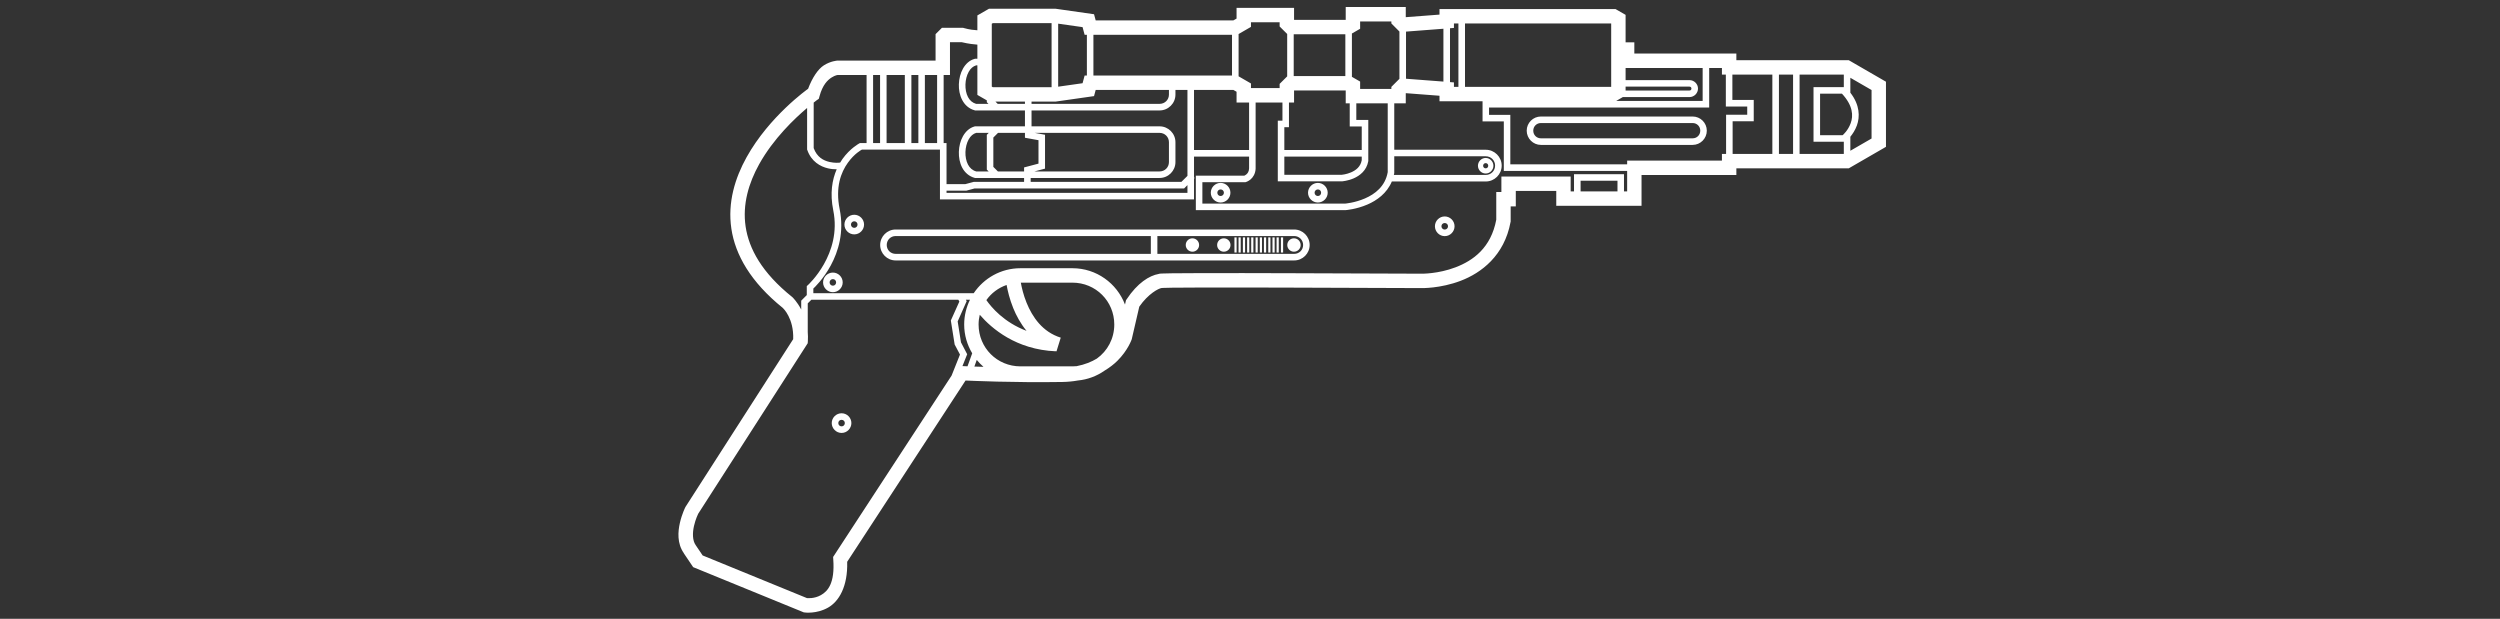 ﻿<?xml version="1.0" encoding="UTF-8" standalone="no"?>
<!DOCTYPE svg PUBLIC "-//W3C//DTD SVG 20010904//EN" "http://www.w3.org/TR/2001/REC-SVG-20010904/DTD/svg10.dtd">
<svg version="1.1" id="Frosty Editor v1.0.6.3" xmlns="http://www.w3.org/2000/svg" d1p1:xlink="http://www.w3.org/1999/xlink" viewBox="0 0 101 25" xmlns:d1p1="xmlns">
  <rect x="0" y="0" width="101" height="25" fill="#333333" stroke="none"/>
  <path stroke="none" fill="#ffffffff" d="M 54.367,0.283 C 54.367,0.803 54.367,0.803 54.367,0.803 52.280,0.803 52.280,0.803 52.280,0.803 52.280,0.317 52.280,0.317 52.280,0.317 49.957,0.317 49.957,0.317 49.957,0.317 49.957,0.751 49.957,0.751 49.957,0.751 49.828,0.824 49.828,0.824 49.828,0.824 44.266,0.824 44.266,0.824 44.266,0.824 44.199,0.575 44.199,0.575 44.199,0.575 42.637,0.352 42.637,0.352 42.637,0.352 39.957,0.352 39.957,0.352 39.957,0.352 39.486,0.623 39.486,0.623 39.486,0.623 39.486,1.223 39.486,1.223 39.486,1.223 39.367,1.216 39.179,1.200 38.947,1.135 38.910,1.124 38.910,1.124 38.910,1.124 38.053,1.124 38.053,1.124 38.053,1.124 37.797,1.379 37.797,1.379 37.797,1.379 37.797,2.448 37.797,2.448 37.797,2.448 37.194,2.448 37.194,2.448 37.194,2.448 33.836,2.448 33.836,2.448 33.836,2.448 33.830,2.448 33.830,2.448 33.830,2.448 33.830,2.448 33.561,2.464 33.285,2.639 33.047,2.790 32.815,3.140 32.647,3.587 32.627,3.601 31.084,4.693 30.162,6.352 29.698,7.187 29.389,8.178 29.547,9.239 29.704,10.294 30.325,11.393 31.625,12.440 31.637,12.451 32.075,12.858 32.045,13.702 27.699,20.471 27.699,20.471 27.699,20.471 27.691,20.483 27.691,20.483 27.691,20.483 27.691,20.483 27.551,20.758 27.469,21.118 27.387,21.475 27.348,21.952 27.629,22.352 27.627,22.354 27.627,22.354 27.627,22.354 27.631,22.360 27.631,22.360 27.631,22.360 28.004,22.913 28.004,22.913 28.004,22.913 32.471,24.739 32.471,24.739 32.471,24.739 32.510,24.744 32.510,24.744 32.510,24.744 32.510,24.744 32.987,24.811 33.451,24.549 33.891,24.301 34.255,23.700 34.226,22.696 39.008,15.373 39.008,15.373 39.008,15.373 39.167,15.381 40.960,15.464 42.916,15.432 43.142,15.428 43.351,15.407 43.545,15.372 43.945,15.334 44.315,15.191 44.627,14.972 44.831,14.849 45.004,14.714 45.142,14.577 45.567,14.156 45.719,13.715 45.719,13.715 45.723,13.702 45.723,13.702 45.723,13.702 46.027,12.389 46.027,12.389 46.027,12.389 46.392,11.863 46.804,11.655 46.924,11.637 46.929,11.635 46.929,11.635 46.929,11.635 46.930,11.635 46.934,11.635 46.936,11.635 46.938,11.635 46.938,11.635 46.938,11.635 46.953,11.634 46.981,11.632 47.019,11.631 47.096,11.628 47.212,11.625 47.357,11.623 47.649,11.619 48.063,11.617 48.559,11.616 49.550,11.613 50.865,11.616 52.178,11.620 54.804,11.627 57.422,11.639 57.422,11.639 57.427,11.639 58.184,11.660 59.012,11.344 59.843,11.027 60.775,10.329 61.025,8.975 61.031,8.950 61.031,8.950 61.031,8.950 61.031,8.338 61.031,8.338 61.031,8.338 61.238,8.338 61.238,8.338 61.238,8.338 61.238,7.713 61.238,7.713 61.238,7.713 62.873,7.713 62.873,7.713 62.873,7.713 62.873,8.315 62.873,8.315 62.873,8.315 66.318,8.315 66.318,8.315 66.318,8.315 66.318,7.069 66.318,7.069 66.318,7.069 70.149,7.069 70.149,7.069 70.149,7.069 70.149,6.801 70.149,6.801 70.149,6.801 74.690,6.801 74.690,6.801 74.690,6.801 76.193,5.932 76.193,5.932 76.193,5.932 76.193,4.977 76.193,4.977 76.193,4.977 76.193,4.256 76.193,4.256 76.193,4.256 76.193,3.301 76.193,3.301 76.193,3.301 74.690,2.432 74.690,2.432 74.690,2.432 70.149,2.432 70.149,2.432 70.149,2.432 70.149,2.164 70.149,2.164 70.149,2.164 66.027,2.164 66.027,2.164 66.027,2.164 66.027,1.711 66.027,1.711 66.027,1.711 65.674,1.711 65.674,1.711 65.674,1.711 65.674,0.600 65.674,0.600 65.674,0.600 65.267,0.366 65.267,0.366 65.267,0.366 58.156,0.366 58.156,0.366 58.156,0.366 58.156,0.590 58.156,0.590 58.156,0.590 56.793,0.694 56.793,0.694 56.793,0.694 56.793,0.283 56.793,0.283 56.793,0.283 Z M 54.949,0.866 C 56.211,0.866 56.211,0.866 56.211,0.866 56.211,0.947 56.211,0.947 56.211,0.947 56.537,1.274 56.537,1.274 56.537,1.274 56.537,3.184 56.537,3.184 56.537,3.184 56.211,3.510 56.211,3.510 56.211,3.510 56.211,3.592 56.211,3.592 56.211,3.592 54.949,3.592 54.949,3.592 54.949,3.592 54.949,3.295 54.949,3.295 54.949,3.295 54.617,3.104 54.617,3.104 54.617,3.104 54.617,1.354 54.617,1.354 54.617,1.354 54.949,1.162 54.949,1.162 54.949,1.162 Z M 50.539,0.899 C 51.697,0.899 51.697,0.899 51.697,0.899 51.697,1.069 51.697,1.069 51.697,1.069 52.002,1.373 52.002,1.373 52.002,1.373 52.002,3.085 52.002,3.085 52.002,3.085 51.697,3.389 51.697,3.389 51.697,3.389 51.697,3.559 51.697,3.559 51.697,3.559 50.539,3.559 50.539,3.559 50.539,3.559 50.539,3.372 50.539,3.372 50.539,3.372 50.039,3.083 50.039,3.083 50.039,3.083 50.039,1.375 50.039,1.375 50.039,1.375 50.539,1.086 50.539,1.086 50.539,1.086 Z M 40.113,0.934 C 42.484,0.934 42.484,0.934 42.484,0.934 42.484,3.524 42.484,3.524 42.484,3.524 40.113,3.524 40.113,3.524 40.113,3.524 40.068,3.499 40.068,3.499 40.068,3.499 40.068,2.755 40.068,2.755 40.068,2.755 40.068,1.703 40.068,1.703 40.068,1.703 40.068,0.959 40.068,0.959 40.068,0.959 Z M 58.739,0.947 C 58.920,0.947 58.920,0.947 58.920,0.947 58.920,3.510 58.920,3.510 58.920,3.510 58.739,3.510 58.739,3.510 58.739,3.510 58.739,3.329 58.739,3.329 58.739,3.329 58.580,3.317 58.580,3.317 58.580,3.317 58.580,1.141 58.580,1.141 58.580,1.141 58.739,1.129 58.739,1.129 58.739,1.129 Z M 59.186,0.947 C 65.092,0.947 65.092,0.947 65.092,0.947 65.092,1.711 65.092,1.711 65.092,1.711 65.092,2.746 65.092,2.746 65.092,2.746 65.092,3.510 65.092,3.510 65.092,3.510 59.186,3.510 59.186,3.510 59.186,3.510 Z M 42.750,0.956 C 43.736,1.096 43.736,1.096 43.736,1.096 43.819,1.407 43.819,1.407 43.819,1.407 43.910,1.407 43.910,1.407 43.910,1.407 43.910,3.051 43.910,3.051 43.910,3.051 43.819,3.051 43.819,3.051 43.819,3.051 43.736,3.362 43.736,3.362 43.736,3.362 42.750,3.502 42.750,3.502 42.750,3.502 Z M 58.314,1.161 C 58.314,3.296 58.314,3.296 58.314,3.296 56.803,3.181 56.803,3.181 56.803,3.181 56.803,1.277 56.803,1.277 56.803,1.277 Z M 52.266,1.385 C 54.352,1.385 54.352,1.385 54.352,1.385 54.352,3.073 54.352,3.073 54.352,3.073 52.266,3.073 52.266,3.073 52.266,3.073 Z M 44.174,1.407 C 49.773,1.407 49.773,1.407 49.773,1.407 49.773,3.051 49.773,3.051 49.773,3.051 44.174,3.051 44.174,3.051 44.174,3.051 Z M 38.379,1.706 C 38.859,1.706 38.859,1.706 38.859,1.706 39.139,1.773 39.359,1.793 39.486,1.803 39.486,2.374 39.486,2.374 39.486,2.374 39.390,2.374 39.390,2.374 39.390,2.374 39.375,2.378 39.375,2.378 39.375,2.378 39.166,2.434 39.008,2.587 38.904,2.773 38.800,2.958 38.745,3.180 38.738,3.404 38.731,3.627 38.773,3.852 38.875,4.044 38.976,4.236 39.145,4.395 39.375,4.456 39.390,4.462 39.390,4.462 39.390,4.462 41.408,4.462 41.408,4.462 41.408,4.462 41.408,5.104 41.408,5.104 41.408,5.104 39.391,5.104 39.391,5.104 39.391,5.104 39.375,5.108 39.375,5.108 39.375,5.108 39.166,5.164 39.008,5.317 38.904,5.502 38.800,5.688 38.745,5.908 38.738,6.131 38.731,6.354 38.772,6.582 38.873,6.774 38.975,6.966 39.145,7.124 39.375,7.186 39.391,7.190 39.391,7.190 39.391,7.190 41.373,7.190 41.373,7.190 41.373,7.190 41.373,7.348 41.373,7.348 41.373,7.348 39.338,7.348 39.338,7.348 39.338,7.348 39.002,7.438 39.002,7.438 39.002,7.438 38.240,7.438 38.240,7.438 38.240,7.438 38.240,5.780 38.240,5.780 38.240,5.780 38.123,5.780 38.123,5.780 38.123,5.780 38.123,3.029 38.123,3.029 38.123,3.029 38.379,3.029 38.379,3.029 38.379,3.029 Z M 39.437,2.640 C 39.486,2.640 39.486,2.640 39.486,2.640 39.486,2.755 39.486,2.755 39.486,2.755 39.486,3.835 39.486,3.835 39.486,3.835 39.867,4.054 39.867,4.054 39.867,4.054 39.867,4.129 39.867,4.129 39.867,4.129 39.934,4.196 39.934,4.196 39.934,4.196 39.435,4.196 39.435,4.196 39.435,4.196 39.287,4.153 39.180,4.059 39.107,3.921 39.033,3.780 38.998,3.596 39.004,3.411 39.010,3.227 39.056,3.043 39.135,2.902 39.212,2.764 39.316,2.675 39.437,2.640 Z M 65.674,2.746 C 65.693,2.746 65.693,2.746 65.693,2.746 66.027,2.746 66.027,2.746 66.027,2.746 68.787,2.746 68.787,2.746 68.787,2.746 68.787,4.079 68.787,4.079 68.787,4.079 65.292,4.079 65.292,4.079 65.292,4.079 65.562,3.922 65.562,3.922 65.562,3.922 68.256,3.922 68.256,3.922 68.256,3.922 68.444,3.922 68.599,3.766 68.599,3.578 68.599,3.391 68.444,3.237 68.256,3.237 65.674,3.237 65.674,3.237 65.674,3.237 Z M 69.051,2.746 C 69.566,2.746 69.566,2.746 69.566,2.746 69.566,3.014 69.566,3.014 69.566,3.014 69.724,3.014 69.724,3.014 69.724,3.014 69.724,4.303 69.724,4.303 69.724,4.303 70.588,4.303 70.588,4.303 70.588,4.303 70.588,4.635 70.588,4.635 70.588,4.635 69.734,4.635 69.734,4.635 69.734,4.635 69.734,6.219 69.734,6.219 69.734,6.219 69.566,6.219 69.566,6.219 69.566,6.219 69.566,6.487 69.566,6.487 69.566,6.487 65.737,6.487 65.737,6.487 65.737,6.487 65.737,6.639 65.737,6.639 65.737,6.639 63.184,6.639 63.184,6.639 63.184,6.639 61.017,6.639 61.017,6.639 61.017,6.639 61.017,4.641 61.017,4.641 61.017,4.641 60.158,4.641 60.158,4.641 60.158,4.641 60.158,4.344 60.158,4.344 60.158,4.344 64.645,4.344 64.645,4.344 64.645,4.344 69.051,4.344 69.051,4.344 69.051,4.344 Z M 69.988,3.014 C 71.603,3.014 71.603,3.014 71.603,3.014 71.603,6.219 71.603,6.219 71.603,6.219 69.998,6.219 69.998,6.219 69.998,6.219 69.998,4.899 69.998,4.899 69.998,4.899 70.851,4.899 70.851,4.899 70.851,4.899 70.851,4.038 70.851,4.038 70.851,4.038 69.988,4.038 69.988,4.038 69.988,4.038 Z M 71.869,3.014 C 72.440,3.014 72.440,3.014 72.440,3.014 72.440,6.219 72.440,6.219 72.440,6.219 71.869,6.219 71.869,6.219 71.869,6.219 Z M 72.703,3.014 C 74.490,3.014 74.490,3.014 74.490,3.014 74.490,3.520 74.490,3.520 74.490,3.520 73.266,3.520 73.266,3.520 73.266,3.520 73.266,3.676 73.266,3.676 73.266,3.676 73.266,5.727 73.266,5.727 73.266,5.727 74.490,5.727 74.490,5.727 74.490,5.727 74.490,6.219 74.490,6.219 74.490,6.219 72.703,6.219 72.703,6.219 72.703,6.219 Z M 33.854,3.029 C 35.010,3.029 35.010,3.029 35.010,3.029 35.010,5.780 35.010,5.780 35.010,5.780 34.742,5.780 34.742,5.780 34.742,5.780 34.713,5.795 34.713,5.795 34.713,5.795 34.713,5.795 34.345,5.990 34.035,6.424 34.003,6.469 33.973,6.518 33.943,6.568 33.895,6.574 33.729,6.593 33.512,6.543 33.264,6.486 33.005,6.348 32.873,5.983 32.873,4.145 32.873,4.145 32.873,4.145 32.916,4.113 32.996,4.049 32.996,4.049 33.080,3.991 33.080,3.991 33.080,3.991 33.108,3.889 33.108,3.889 33.108,3.889 33.233,3.427 33.436,3.233 33.596,3.131 33.756,3.030 33.854,3.029 33.854,3.029 Z M 35.273,3.029 C 35.555,3.029 35.555,3.029 35.555,3.029 35.555,5.780 35.555,5.780 35.555,5.780 35.273,5.780 35.273,5.780 35.273,5.780 Z M 35.818,3.029 C 36.555,3.029 36.555,3.029 36.555,3.029 36.555,5.780 36.555,5.780 36.555,5.780 35.818,5.780 35.818,5.780 35.818,5.780 Z M 36.820,3.029 C 37.102,3.029 37.102,3.029 37.102,3.029 37.102,5.780 37.102,5.780 37.102,5.780 36.820,5.780 36.820,5.780 36.820,5.780 Z M 37.365,3.029 C 37.859,3.029 37.859,3.029 37.859,3.029 37.859,5.780 37.859,5.780 37.859,5.780 37.365,5.780 37.365,5.780 37.365,5.780 Z M 74.754,3.142 C 75.611,3.637 75.611,3.637 75.611,3.637 75.611,4.256 75.611,4.256 75.611,4.256 75.611,4.977 75.611,4.977 75.611,4.977 75.611,5.596 75.611,5.596 75.611,5.596 74.754,6.091 74.754,6.091 74.754,6.091 74.754,5.525 74.754,5.525 74.754,5.525 74.842,5.417 74.948,5.262 75.018,5.069 75.144,4.722 75.142,4.242 74.754,3.745 Z M 65.674,3.500 C 68.256,3.500 68.256,3.500 68.256,3.500 68.302,3.500 68.334,3.533 68.334,3.578 68.334,3.624 68.302,3.657 68.256,3.657 65.674,3.657 65.674,3.657 65.674,3.657 Z M 44.266,3.633 C 47.225,3.633 47.225,3.633 47.225,3.633 47.225,3.822 47.225,3.822 47.225,3.822 47.225,4.032 47.058,4.196 46.847,4.196 41.674,4.196 41.674,4.196 41.674,4.196 41.674,4.106 41.674,4.106 41.674,4.106 42.637,4.106 42.637,4.106 42.637,4.106 44.199,3.883 44.199,3.883 44.199,3.883 Z M 47.488,3.633 C 47.973,3.633 47.973,3.633 47.973,3.633 47.973,6.061 47.973,6.061 47.973,6.061 47.973,6.194 47.973,6.194 47.973,6.194 47.973,7.105 47.973,7.105 47.973,7.105 47.910,7.168 47.910,7.168 47.910,7.168 47.728,7.348 47.728,7.348 47.728,7.348 41.639,7.348 41.639,7.348 41.639,7.348 41.639,7.190 41.639,7.190 41.639,7.190 46.848,7.190 46.848,7.190 46.848,7.190 47.200,7.190 47.488,6.902 47.488,6.549 47.488,5.745 47.488,5.745 47.488,5.745 47.488,5.392 47.200,5.104 46.848,5.104 41.674,5.104 41.674,5.104 41.674,5.104 41.674,4.462 41.674,4.462 41.674,4.462 46.847,4.462 46.847,4.462 46.847,4.462 47.200,4.462 47.488,4.174 47.488,3.822 Z M 48.238,3.633 C 49.828,3.633 49.828,3.633 49.828,3.633 49.957,3.707 49.957,3.707 49.957,3.707 49.957,4.141 49.957,4.141 49.957,4.141 50.463,4.141 50.463,4.141 50.463,4.141 50.463,6.061 50.463,6.061 50.463,6.061 48.238,6.061 48.238,6.061 48.238,6.061 Z M 52.280,3.655 C 54.367,3.655 54.367,3.655 54.367,3.655 54.367,4.174 54.367,4.174 54.367,4.174 54.529,4.174 54.529,4.174 54.529,4.174 54.529,5.110 54.529,5.110 54.529,5.110 55.014,5.110 55.014,5.110 55.014,5.110 55.014,5.471 55.014,5.471 55.014,5.471 55.014,6.061 55.014,6.061 55.014,6.061 51.887,6.061 51.887,6.061 51.887,6.061 51.887,5.139 51.887,5.139 51.887,5.139 52.074,5.139 52.074,5.139 52.074,5.139 52.074,4.141 52.074,4.141 52.074,4.141 52.280,4.141 52.280,4.141 52.280,4.141 Z M 56.793,3.764 C 58.156,3.868 58.156,3.868 58.156,3.868 58.156,4.092 58.156,4.092 58.156,4.092 59.895,4.092 59.895,4.092 59.895,4.092 59.895,4.905 59.895,4.905 59.895,4.905 60.754,4.905 60.754,4.905 60.754,4.905 60.754,6.905 60.754,6.905 60.754,6.905 63.184,6.905 63.184,6.905 63.184,6.905 65.737,6.905 65.737,6.905 65.737,6.905 65.737,7.733 65.737,7.733 65.737,7.733 65.609,7.733 65.609,7.733 65.609,7.733 65.609,7.037 65.609,7.037 65.609,7.037 63.590,7.037 63.590,7.037 63.590,7.037 63.590,7.733 63.590,7.733 63.590,7.733 63.455,7.733 63.455,7.733 63.455,7.733 63.455,7.131 63.455,7.131 63.455,7.131 60.656,7.131 60.656,7.131 60.656,7.131 60.656,7.756 60.656,7.756 60.656,7.756 60.449,7.756 60.449,7.756 60.449,7.756 60.449,8.877 60.449,8.877 60.449,8.877 60.236,10.012 59.515,10.528 58.805,10.799 58.092,11.071 57.430,11.057 57.430,11.057 57.428,11.057 57.428,11.057 57.428,11.057 57.424,11.057 57.424,11.057 57.424,11.057 57.424,11.057 54.807,11.045 52.180,11.038 50.866,11.034 49.550,11.031 48.557,11.034 48.060,11.035 47.645,11.038 47.350,11.041 47.202,11.043 47.086,11.046 47.002,11.049 46.960,11.051 46.925,11.051 46.896,11.053 46.882,11.054 46.869,11.055 46.851,11.057 46.847,11.057 46.841,11.060 46.836,11.061 46.830,11.062 46.827,11.063 46.818,11.065 46.817,11.065 46.813,11.066 46.812,11.067 46.430,11.134 45.953,11.434 45.520,12.086 45.490,12.129 45.490,12.129 45.490,12.129 45.450,12.304 45.450,12.304 45.450,12.304 45.124,11.447 44.296,10.836 43.326,10.836 41.226,10.836 41.226,10.836 41.226,10.836 40.441,10.836 39.748,11.237 39.339,11.844 38.867,11.844 38.867,11.844 38.867,11.844 38.791,11.844 38.791,11.844 38.791,11.844 32.859,11.844 32.859,11.844 32.859,11.844 32.859,11.657 32.859,11.657 32.859,11.657 32.949,11.574 34.299,10.310 33.922,8.448 33.742,7.558 33.977,6.961 34.252,6.577 34.519,6.203 34.801,6.055 34.819,6.045 37.974,6.045 37.974,6.045 37.974,6.045 37.974,8.057 37.974,8.057 37.974,8.057 48.238,8.057 48.238,8.057 48.238,8.057 48.238,7.213 48.238,7.213 48.238,7.213 48.262,7.190 48.262,7.190 48.262,7.190 48.238,7.167 48.238,7.167 48.238,7.167 48.238,6.326 48.238,6.326 48.238,6.326 50.463,6.326 50.463,6.326 50.463,6.326 50.463,6.803 50.463,6.803 50.463,6.803 50.457,6.936 50.404,7.002 50.354,7.045 50.306,7.086 50.273,7.094 50.268,7.096 48.576,7.096 48.576,7.096 48.576,7.096 48.444,7.096 48.444,7.096 48.444,7.096 48.312,7.096 48.312,7.096 48.312,7.096 48.312,7.229 48.312,7.229 48.312,7.229 48.312,8.489 48.312,8.489 48.312,8.489 54.359,8.489 54.359,8.489 54.359,8.489 54.365,8.489 54.365,8.489 54.365,8.489 54.365,8.489 54.791,8.459 55.246,8.262 55.622,8.100 56.031,7.812 56.230,7.332 60.025,7.332 60.025,7.332 60.025,7.332 60.378,7.332 60.668,7.044 60.668,6.691 60.668,6.338 60.378,6.050 60.025,6.050 56.328,6.050 56.328,6.050 56.328,6.050 56.328,4.965 56.328,4.965 56.328,4.965 56.328,4.174 56.328,4.174 56.328,4.174 56.793,4.174 56.793,4.174 56.793,4.174 Z M 73.531,3.783 C 74.414,3.783 74.414,3.783 74.414,3.783 74.861,4.267 74.879,4.672 74.768,4.977 74.660,5.273 74.467,5.441 74.441,5.463 73.531,5.463 73.531,5.463 73.531,5.463 Z M 40.217,4.106 C 41.408,4.106 41.408,4.106 41.408,4.106 41.408,4.196 41.408,4.196 41.408,4.196 40.307,4.196 40.307,4.196 40.307,4.196 Z M 50.727,4.141 C 51.811,4.141 51.811,4.141 51.811,4.141 51.811,4.875 51.811,4.875 51.811,4.875 51.623,4.875 51.623,4.875 51.623,4.875 51.623,6.622 51.623,6.622 51.623,6.622 51.623,6.669 51.623,6.669 51.623,6.669 51.623,7.326 51.623,7.326 51.623,7.326 54.215,7.326 54.215,7.326 54.215,7.326 54.220,7.326 54.220,7.326 54.220,7.326 54.220,7.326 54.447,7.310 54.690,7.205 54.932,7.100 55.211,6.890 55.277,6.516 55.279,6.504 55.279,6.504 55.279,6.504 55.279,5.471 55.279,5.471 55.279,5.471 55.279,5.110 55.279,5.110 55.279,5.110 55.279,4.977 55.279,4.977 55.279,4.977 55.279,4.844 55.279,4.844 55.279,4.844 55.147,4.844 55.147,4.844 55.147,4.844 54.795,4.844 54.795,4.844 54.795,4.844 54.795,4.174 54.795,4.174 54.795,4.174 56.064,4.174 56.064,4.174 56.064,4.174 56.064,4.965 56.064,4.965 56.064,4.965 56.064,6.955 56.064,6.955 56.064,6.955 55.962,7.531 55.550,7.841 55.141,8.018 54.731,8.195 54.346,8.225 54.346,8.225 48.576,8.225 48.576,8.225 48.576,8.225 48.576,7.360 48.576,7.360 48.576,7.360 50.314,7.360 50.314,7.360 50.314,7.360 50.332,7.356 50.332,7.356 50.332,7.356 50.332,7.356 50.432,7.327 50.526,7.246 50.620,7.166 50.717,7.022 50.727,6.817 50.727,6.813 50.727,6.813 50.727,6.813 Z M 32.607,4.362 C 32.607,6.040 32.607,6.040 32.607,6.040 32.615,6.061 32.615,6.061 32.615,6.061 32.777,6.527 33.144,6.731 33.451,6.801 33.583,6.832 33.703,6.839 33.803,6.839 33.621,7.255 33.523,7.805 33.664,8.500 34.023,10.271 32.639,11.518 32.639,11.518 32.594,11.557 32.594,11.557 32.594,11.557 32.594,11.922 32.594,11.922 32.594,11.922 32.369,12.147 32.369,12.147 32.369,12.147 32.369,12.504 32.369,12.504 32.369,12.504 32.202,12.186 32.022,12.014 32.011,12.004 32.011,12.004 32.008,12.001 32.008,12.001 32.007,12.001 32.007,12.001 32.007,12.001 30.777,11.016 30.257,10.051 30.123,9.153 29.990,8.253 30.248,7.395 30.670,6.635 31.247,5.597 32.111,4.781 32.607,4.362 Z M 62.252,4.707 C 61.937,4.707 61.679,4.964 61.679,5.279 61.679,5.595 61.937,5.854 62.252,5.854 68.383,5.854 68.383,5.854 68.383,5.854 68.698,5.854 68.955,5.595 68.955,5.279 68.955,4.964 68.698,4.707 68.383,4.707 Z M 62.252,4.971 C 68.383,4.971 68.383,4.971 68.383,4.971 68.556,4.971 68.691,5.106 68.691,5.279 68.691,5.453 68.556,5.588 68.383,5.588 62.252,5.588 62.252,5.588 62.252,5.588 62.079,5.588 61.944,5.453 61.944,5.279 61.944,5.106 62.079,4.971 62.252,4.971 Z M 39.439,5.368 C 39.946,5.368 39.946,5.368 39.946,5.368 39.867,5.447 39.867,5.447 39.867,5.447 39.867,5.901 39.867,5.901 39.867,5.901 39.867,6.399 39.867,6.399 39.867,6.399 39.867,6.852 39.867,6.852 39.867,6.852 39.941,6.926 39.941,6.926 39.941,6.926 39.439,6.926 39.439,6.926 39.439,6.926 39.288,6.884 39.181,6.788 39.107,6.649 39.033,6.508 38.998,6.325 39.004,6.141 39.010,5.957 39.056,5.772 39.135,5.631 39.212,5.493 39.317,5.402 39.439,5.368 Z M 40.320,5.368 C 41.408,5.368 41.408,5.368 41.408,5.368 41.408,5.565 41.408,5.565 41.408,5.565 41.955,5.664 41.955,5.664 41.955,5.664 41.955,6.610 41.955,6.610 41.955,6.610 41.373,6.764 41.373,6.764 41.373,6.764 41.373,6.926 41.373,6.926 41.373,6.926 40.315,6.926 40.315,6.926 40.315,6.926 40.131,6.742 40.131,6.742 40.131,6.742 40.131,6.399 40.131,6.399 40.131,6.399 40.131,5.901 40.131,5.901 40.131,5.901 40.131,5.557 40.131,5.557 40.131,5.557 Z M 41.804,5.368 C 46.848,5.368 46.848,5.368 46.848,5.368 47.058,5.368 47.225,5.534 47.225,5.745 47.225,6.549 47.225,6.549 47.225,6.549 47.225,6.760 47.058,6.926 46.848,6.926 41.792,6.926 41.792,6.926 41.792,6.926 42.219,6.813 42.219,6.813 42.219,6.813 42.219,5.444 42.219,5.444 42.219,5.444 Z M 56.328,6.314 C 60.025,6.314 60.025,6.314 60.025,6.314 60.236,6.314 60.402,6.480 60.402,6.691 60.402,6.902 60.236,7.067 60.025,7.067 56.312,7.067 56.312,7.067 56.312,7.067 56.317,7.045 56.322,7.023 56.326,7.000 56.328,6.989 56.328,6.989 56.328,6.989 Z M 51.887,6.326 C 55.014,6.326 55.014,6.326 55.014,6.326 55.014,6.473 55.014,6.473 55.014,6.473 54.966,6.738 54.780,6.878 54.584,6.963 54.391,7.046 54.216,7.060 54.209,7.061 51.887,7.061 51.887,7.061 51.887,7.061 51.887,6.669 51.887,6.669 51.887,6.669 51.887,6.622 51.887,6.622 51.887,6.622 Z M 60.022,6.381 C 59.850,6.381 59.709,6.524 59.709,6.696 59.709,6.868 59.850,7.010 60.022,7.010 60.193,7.010 60.334,6.868 60.334,6.696 60.334,6.524 60.193,6.381 60.022,6.381 Z M 60.022,6.590 C 60.079,6.590 60.125,6.636 60.125,6.696 60.125,6.756 60.079,6.801 60.022,6.801 59.964,6.801 59.918,6.756 59.918,6.696 59.918,6.636 59.964,6.590 60.022,6.590 Z M 63.856,7.301 C 65.346,7.301 65.346,7.301 65.346,7.301 65.346,7.733 65.346,7.733 65.346,7.733 63.856,7.733 63.856,7.733 63.856,7.733 Z M 49.313,7.389 C 49.095,7.389 48.916,7.568 48.916,7.786 48.916,8.003 49.095,8.182 49.313,8.182 49.530,8.182 49.709,8.003 49.709,7.786 49.709,7.568 49.530,7.389 49.313,7.389 Z M 53.242,7.389 C 53.025,7.389 52.844,7.568 52.844,7.786 52.844,8.003 53.025,8.182 53.242,8.182 53.460,8.182 53.639,8.003 53.639,7.786 53.639,7.568 53.460,7.389 53.242,7.389 Z M 47.973,7.478 C 47.973,7.791 47.973,7.791 47.973,7.791 38.240,7.791 38.240,7.791 38.240,7.791 38.240,7.704 38.240,7.704 38.240,7.704 39.037,7.704 39.037,7.704 39.037,7.704 39.371,7.614 39.371,7.614 39.371,7.614 47.838,7.614 47.838,7.614 47.838,7.614 Z M 49.313,7.653 C 49.387,7.653 49.446,7.711 49.446,7.786 49.446,7.860 49.387,7.919 49.313,7.919 49.238,7.919 49.180,7.860 49.180,7.786 49.180,7.711 49.238,7.653 49.313,7.653 Z M 53.242,7.653 C 53.317,7.653 53.373,7.711 53.373,7.786 53.373,7.860 53.317,7.919 53.242,7.919 53.168,7.919 53.109,7.860 53.109,7.786 53.109,7.711 53.168,7.653 53.242,7.653 Z M 34.512,8.676 C 34.294,8.676 34.115,8.855 34.115,9.073 34.115,9.290 34.294,9.469 34.512,9.469 34.729,9.469 34.908,9.290 34.908,9.073 34.908,8.855 34.729,8.676 34.512,8.676 Z M 58.367,8.744 C 58.149,8.744 57.971,8.924 57.971,9.141 57.971,9.359 58.149,9.540 58.367,9.540 58.585,9.540 58.764,9.359 58.764,9.141 58.764,8.924 58.585,8.744 58.367,8.744 Z M 34.512,8.940 C 34.586,8.940 34.644,8.998 34.644,9.073 34.644,9.147 34.586,9.205 34.512,9.205 34.437,9.205 34.379,9.147 34.379,9.073 34.379,8.998 34.437,8.940 34.512,8.940 Z M 58.367,9.010 C 58.442,9.010 58.500,9.067 58.500,9.141 58.500,9.216 58.442,9.274 58.367,9.274 58.292,9.274 58.234,9.216 58.234,9.141 58.234,9.067 58.292,9.010 58.367,9.010 Z M 36.184,9.272 C 35.840,9.272 35.559,9.553 35.559,9.897 35.559,10.241 35.840,10.522 36.184,10.522 52.285,10.522 52.285,10.522 52.285,10.522 52.629,10.522 52.910,10.241 52.910,9.897 52.910,9.553 52.629,9.272 52.285,9.272 Z M 36.184,9.536 C 46.494,9.536 46.494,9.536 46.494,9.536 46.494,10.256 46.494,10.256 46.494,10.256 36.184,10.256 36.184,10.256 36.184,10.256 35.982,10.256 35.824,10.099 35.824,9.897 35.824,9.695 35.982,9.536 36.184,9.536 Z M 46.758,9.536 C 52.285,9.536 52.285,9.536 52.285,9.536 52.487,9.536 52.646,9.695 52.646,9.897 52.646,10.099 52.487,10.256 52.285,10.256 46.758,10.256 46.758,10.256 46.758,10.256 Z M 49.871,9.592 C 49.871,10.202 49.871,10.202 49.871,10.202 49.959,10.202 49.959,10.202 49.959,10.202 49.959,9.592 49.959,9.592 49.959,9.592 Z M 50.037,9.592 C 50.037,10.202 50.037,10.202 50.037,10.202 50.125,10.202 50.125,10.202 50.125,10.202 50.125,9.592 50.125,9.592 50.125,9.592 Z M 50.213,9.592 C 50.213,10.202 50.213,10.202 50.213,10.202 50.301,10.202 50.301,10.202 50.301,10.202 50.301,9.592 50.301,9.592 50.301,9.592 Z M 50.383,9.592 C 50.383,10.202 50.383,10.202 50.383,10.202 50.471,10.202 50.471,10.202 50.471,10.202 50.471,9.592 50.471,9.592 50.471,9.592 Z M 50.549,9.592 C 50.549,10.202 50.549,10.202 50.549,10.202 50.637,10.202 50.637,10.202 50.637,10.202 50.637,9.592 50.637,9.592 50.637,9.592 Z M 50.725,9.592 C 50.725,10.202 50.725,10.202 50.725,10.202 50.812,10.202 50.812,10.202 50.812,10.202 50.812,9.592 50.812,9.592 50.812,9.592 Z M 50.897,9.592 C 50.897,10.202 50.897,10.202 50.897,10.202 50.984,10.202 50.984,10.202 50.984,10.202 50.984,9.592 50.984,9.592 50.984,9.592 Z M 51.063,9.592 C 51.063,10.202 51.063,10.202 51.063,10.202 51.152,10.202 51.152,10.202 51.152,10.202 51.152,9.592 51.152,9.592 51.152,9.592 Z M 51.238,9.592 C 51.238,10.202 51.238,10.202 51.238,10.202 51.326,10.202 51.326,10.202 51.326,10.202 51.326,9.592 51.326,9.592 51.326,9.592 Z M 51.408,9.592 C 51.408,10.202 51.408,10.202 51.408,10.202 51.496,10.202 51.496,10.202 51.496,10.202 51.496,9.592 51.496,9.592 51.496,9.592 Z M 51.574,9.592 C 51.574,10.202 51.574,10.202 51.574,10.202 51.662,10.202 51.662,10.202 51.662,10.202 51.662,9.592 51.662,9.592 51.662,9.592 Z M 51.750,9.592 C 51.750,10.202 51.750,10.202 51.750,10.202 51.838,10.202 51.838,10.202 51.838,10.202 51.838,9.592 51.838,9.592 51.838,9.592 Z M 48.174,9.628 C 48.024,9.628 47.903,9.749 47.904,9.899 47.904,10.048 48.025,10.169 48.174,10.169 48.323,10.169 48.444,10.048 48.444,9.899 48.444,9.749 48.323,9.628 48.174,9.628 Z M 49.442,9.628 C 49.293,9.628 49.172,9.749 49.172,9.899 49.172,10.048 49.293,10.169 49.442,10.169 49.592,10.169 49.713,10.048 49.713,9.899 49.713,9.749 49.592,9.628 49.442,9.628 Z M 52.276,9.628 C 52.127,9.628 52.005,9.749 52.006,9.899 52.006,10.048 52.127,10.169 52.276,10.169 52.426,10.169 52.547,10.048 52.547,9.899 52.547,9.749 52.426,9.628 52.276,9.628 Z M 33.649,11.012 C 33.431,11.012 33.252,11.191 33.252,11.409 33.252,11.626 33.431,11.805 33.649,11.805 33.866,11.805 34.045,11.626 34.045,11.409 34.045,11.191 33.866,11.012 33.649,11.012 Z M 33.649,11.276 C 33.723,11.276 33.779,11.334 33.779,11.409 33.779,11.483 33.723,11.542 33.649,11.542 33.574,11.542 33.516,11.483 33.516,11.409 33.516,11.334 33.574,11.276 33.649,11.276 Z M 41.241,11.419 C 43.326,11.419 43.326,11.419 43.326,11.419 44.268,11.419 45.017,12.168 45.017,13.110 45.017,13.682 44.741,14.181 44.313,14.487 44.097,14.617 43.831,14.728 43.496,14.793 43.440,14.798 43.384,14.801 43.326,14.801 41.226,14.801 41.226,14.801 41.226,14.801 40.284,14.801 39.535,14.052 39.535,13.110 39.535,12.974 39.552,12.842 39.582,12.716 40.064,13.274 41.052,14.124 42.649,14.192 42.649,14.184 42.649,14.184 42.649,14.184 42.660,14.188 42.670,14.192 42.682,14.196 42.854,13.641 42.854,13.641 42.854,13.641 42.118,13.413 41.707,12.808 41.472,12.227 41.345,11.912 41.279,11.625 41.241,11.419 Z M 40.667,11.513 C 40.710,11.752 40.788,12.083 40.933,12.444 41.056,12.748 41.231,13.074 41.472,13.367 40.559,13.022 40.051,12.415 39.849,12.124 40.049,11.843 40.333,11.628 40.667,11.513 Z M 32.781,12.108 C 38.715,12.108 38.715,12.108 38.715,12.108 38.758,12.182 38.758,12.182 38.758,12.182 38.414,12.948 38.414,12.948 38.414,12.948 38.568,13.918 38.568,13.918 38.568,13.918 38.783,14.324 38.783,14.324 38.783,14.324 38.445,15.172 38.445,15.172 38.445,15.172 33.658,22.501 33.658,22.501 33.658,22.501 33.664,22.598 33.664,22.598 33.664,22.598 33.734,23.567 33.442,23.886 33.164,24.043 32.894,24.196 32.615,24.164 32.600,24.163 28.387,22.440 28.387,22.440 28.387,22.440 28.109,22.028 28.109,22.028 28.109,22.028 28.107,22.026 28.107,22.026 28.107,22.026 28.105,22.022 28.105,22.022 28.105,22.022 27.973,21.836 27.973,21.530 28.037,21.249 28.100,20.972 28.203,20.764 28.207,20.756 32.631,13.868 32.631,13.868 32.631,13.868 32.637,13.792 32.637,13.792 32.637,13.792 32.645,13.659 32.643,13.533 32.633,13.414 32.633,12.256 32.633,12.256 32.633,12.256 Z M 39.020,12.108 C 39.188,12.108 39.188,12.108 39.188,12.108 39.039,12.411 38.953,12.750 38.953,13.110 38.953,13.536 39.073,13.932 39.277,14.273 39.087,14.799 39.087,14.799 39.087,14.799 39.000,14.795 38.890,14.790 38.883,14.790 39.074,14.311 39.074,14.311 39.074,14.311 38.824,13.832 38.824,13.832 38.824,13.832 38.690,12.985 38.690,12.985 38.690,12.985 39.054,12.166 39.054,12.166 39.054,12.166 Z M 39.461,14.540 C 39.543,14.641 39.635,14.735 39.733,14.820 39.605,14.816 39.466,14.812 39.365,14.809 Z M 34.000,16.696 C 33.782,16.696 33.602,16.875 33.602,17.092 33.602,17.310 33.782,17.491 34.000,17.491 34.218,17.491 34.396,17.310 34.396,17.092 34.396,16.875 34.218,16.696 34.000,16.696 Z M 34.000,16.961 C 34.075,16.961 34.131,17.018 34.131,17.092 34.131,17.167 34.075,17.225 34.000,17.225 33.925,17.225 33.867,17.167 33.867,17.092 33.867,17.018 33.925,16.961 34.000,16.961 Z " />
</svg>